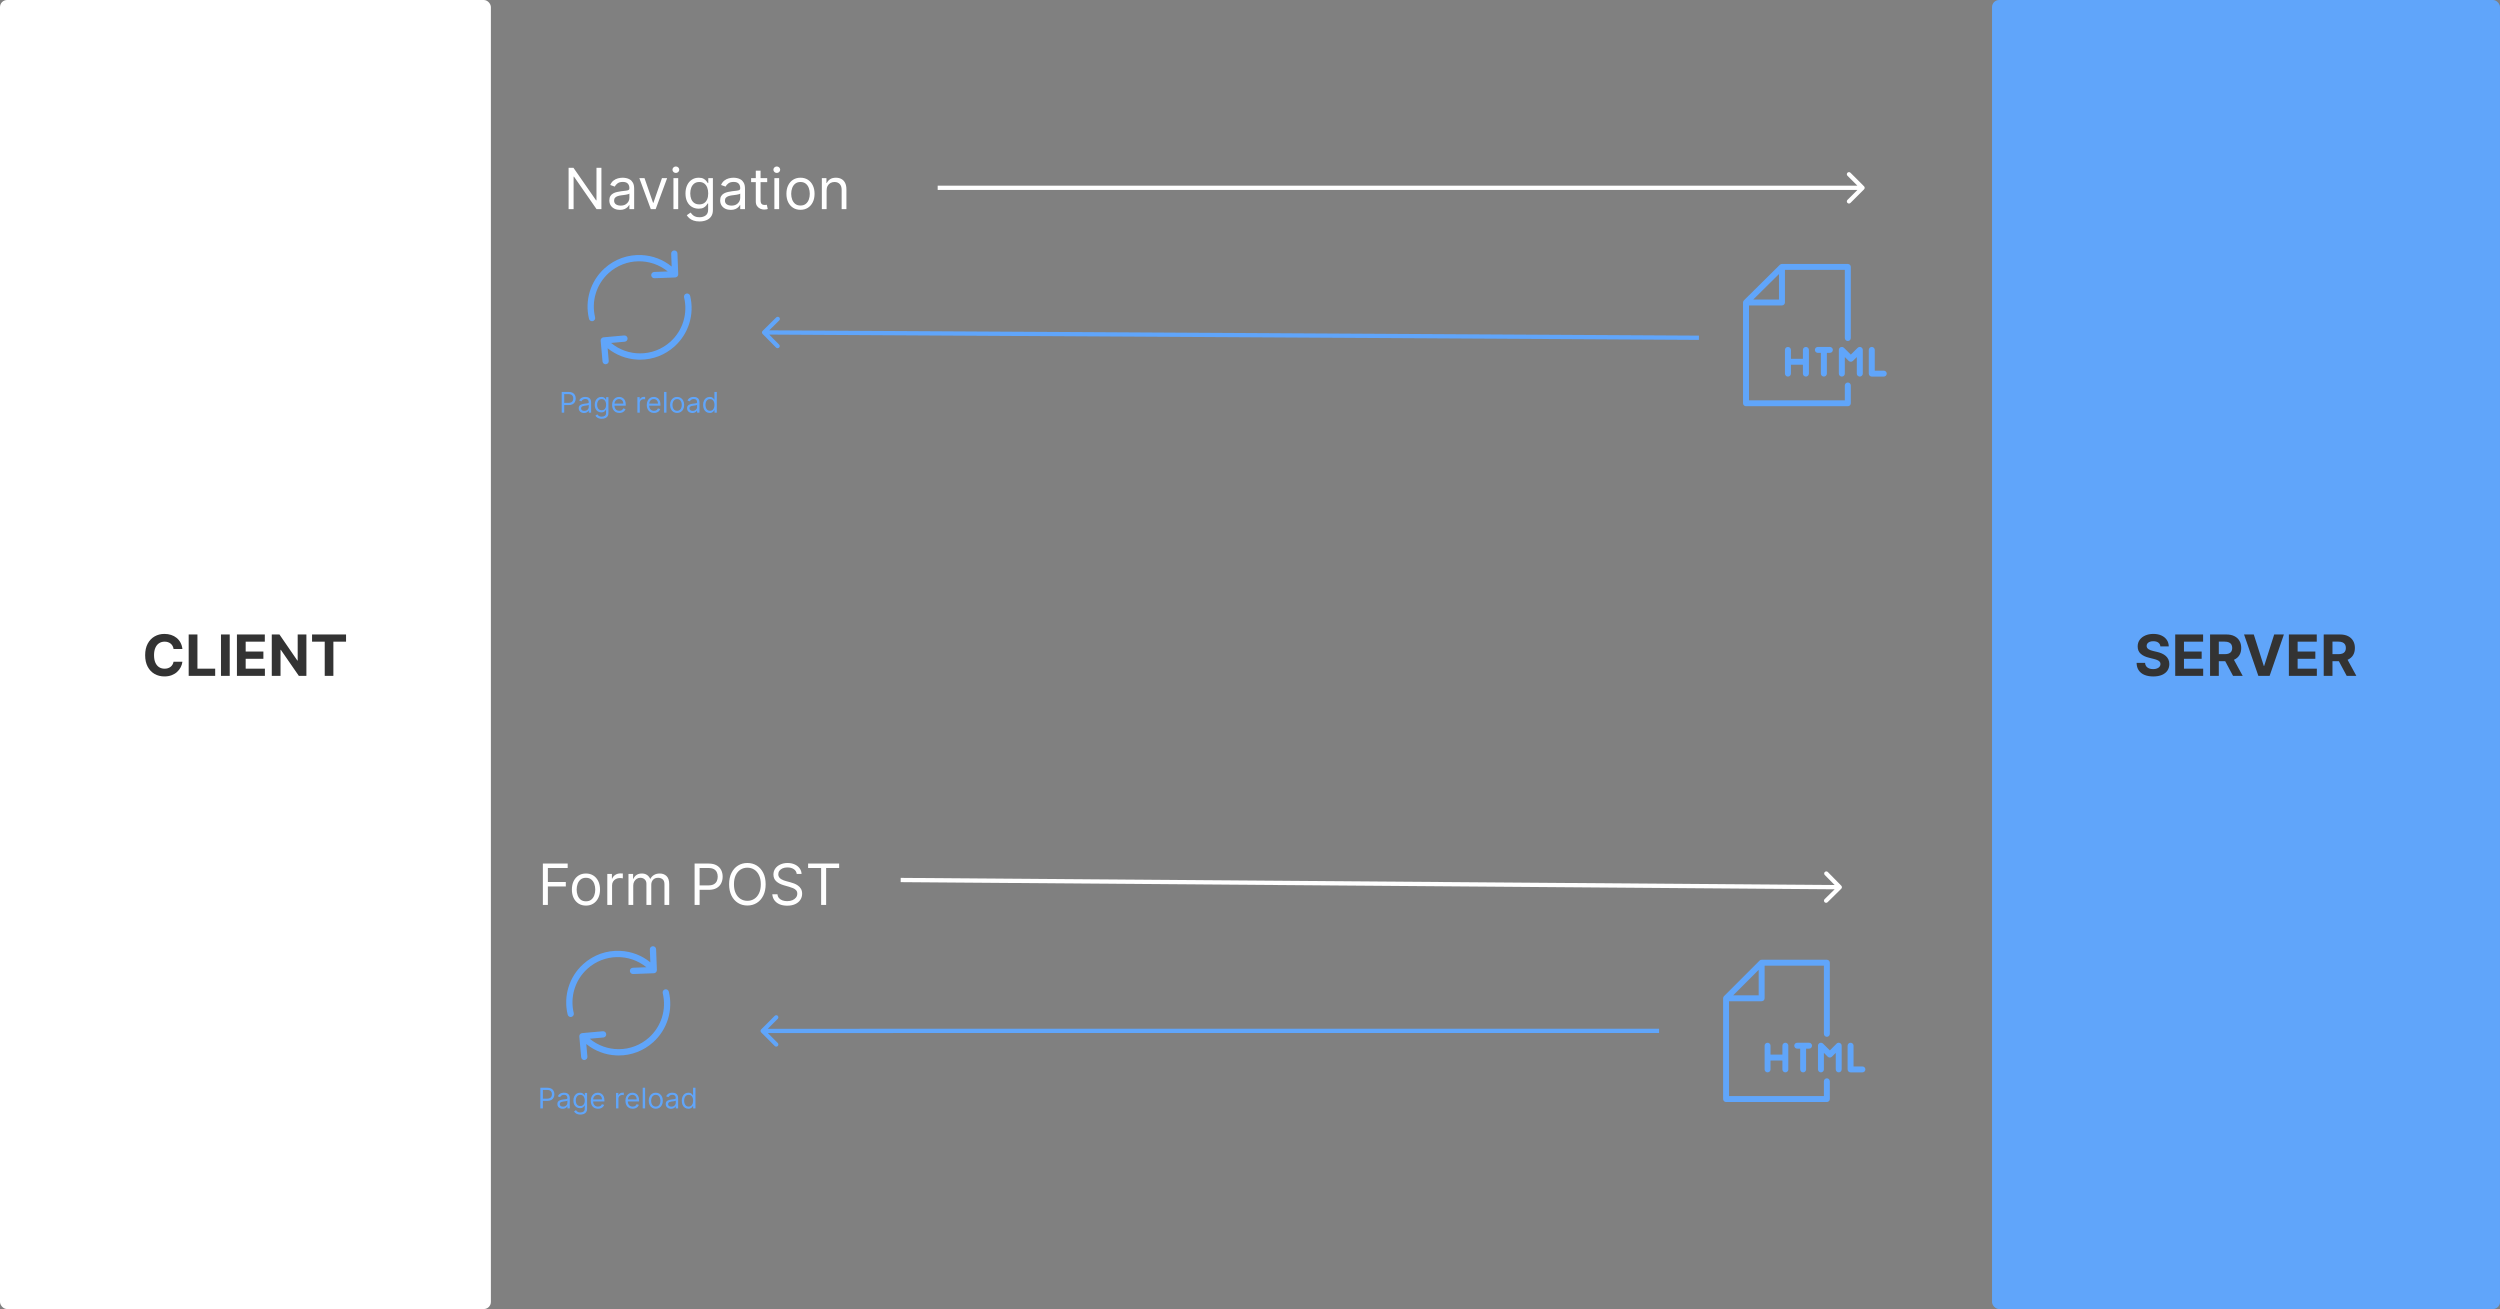 <svg width="1757" height="920" viewBox="0 0 1757 920" fill="none" xmlns="http://www.w3.org/2000/svg">
<rect x="0" y="0" width="1757" height="920" fill="#808080" stroke="none"/>
<rect x="1400" width="357" height="920" rx="5" fill="#60A5FA"/>
<path d="M1518.31 454.276C1518.2 453.13 1517.71 452.24 1516.85 451.605C1515.98 450.971 1514.82 450.653 1513.34 450.653C1512.33 450.653 1511.49 450.795 1510.8 451.08C1510.1 451.354 1509.57 451.738 1509.2 452.23C1508.84 452.723 1508.66 453.281 1508.66 453.906C1508.65 454.427 1508.75 454.882 1508.99 455.27C1509.24 455.658 1509.57 455.994 1510 456.278C1510.43 456.553 1510.92 456.795 1511.48 457.003C1512.04 457.202 1512.63 457.372 1513.27 457.514L1515.88 458.139C1517.15 458.423 1518.31 458.802 1519.38 459.276C1520.44 459.749 1521.35 460.331 1522.13 461.023C1522.91 461.714 1523.51 462.528 1523.93 463.466C1524.37 464.403 1524.59 465.478 1524.6 466.69C1524.59 468.471 1524.14 470.014 1523.24 471.321C1522.35 472.618 1521.06 473.627 1519.38 474.347C1517.7 475.057 1515.68 475.412 1513.31 475.412C1510.96 475.412 1508.92 475.052 1507.17 474.332C1505.44 473.613 1504.09 472.547 1503.11 471.136C1502.14 469.716 1501.64 467.959 1501.59 465.866H1507.54C1507.61 466.842 1507.89 467.656 1508.38 468.31C1508.88 468.954 1509.55 469.441 1510.38 469.773C1511.23 470.095 1512.18 470.256 1513.24 470.256C1514.28 470.256 1515.18 470.104 1515.95 469.801C1516.73 469.498 1517.33 469.077 1517.76 468.537C1518.18 467.997 1518.39 467.377 1518.39 466.676C1518.39 466.023 1518.2 465.473 1517.81 465.028C1517.43 464.583 1516.88 464.205 1516.14 463.892C1515.41 463.58 1514.51 463.295 1513.45 463.04L1510.28 462.244C1507.83 461.648 1505.89 460.715 1504.47 459.446C1503.05 458.177 1502.35 456.468 1502.36 454.318C1502.35 452.557 1502.82 451.018 1503.76 449.702C1504.72 448.385 1506.03 447.358 1507.7 446.619C1509.37 445.881 1511.26 445.511 1513.38 445.511C1515.54 445.511 1517.42 445.881 1519.03 446.619C1520.65 447.358 1521.91 448.385 1522.81 449.702C1523.71 451.018 1524.18 452.543 1524.2 454.276H1518.31ZM1528.74 475V445.909H1548.34V450.98H1534.89V457.912H1547.33V462.983H1534.89V469.929H1548.4V475H1528.74ZM1553.23 475V445.909H1564.71C1566.91 445.909 1568.78 446.302 1570.33 447.088C1571.9 447.865 1573.08 448.968 1573.9 450.398C1574.72 451.818 1575.13 453.49 1575.13 455.412C1575.13 457.344 1574.72 459.006 1573.88 460.398C1573.05 461.78 1571.84 462.841 1570.26 463.58C1568.69 464.318 1566.79 464.688 1564.55 464.688H1556.87V459.744H1563.56C1564.73 459.744 1565.71 459.583 1566.48 459.261C1567.26 458.939 1567.84 458.456 1568.22 457.812C1568.61 457.169 1568.8 456.368 1568.8 455.412C1568.8 454.446 1568.61 453.632 1568.22 452.969C1567.84 452.306 1567.26 451.804 1566.47 451.463C1565.69 451.113 1564.71 450.938 1563.53 450.938H1559.38V475H1553.23ZM1568.94 461.761L1576.17 475H1569.38L1562.31 461.761H1568.94ZM1583.96 445.909L1590.99 468.011H1591.26L1598.3 445.909H1605.12L1595.09 475H1587.17L1577.12 445.909H1583.96ZM1608.62 475V445.909H1628.22V450.98H1614.77V457.912H1627.22V462.983H1614.77V469.929H1628.28V475H1608.62ZM1633.11 475V445.909H1644.59C1646.79 445.909 1648.66 446.302 1650.22 447.088C1651.78 447.865 1652.97 448.968 1653.78 450.398C1654.61 451.818 1655.02 453.49 1655.02 455.412C1655.02 457.344 1654.6 459.006 1653.77 460.398C1652.93 461.78 1651.73 462.841 1650.15 463.58C1648.57 464.318 1646.67 464.688 1644.44 464.688H1636.75V459.744H1643.44C1644.62 459.744 1645.59 459.583 1646.37 459.261C1647.14 458.939 1647.72 458.456 1648.1 457.812C1648.49 457.169 1648.68 456.368 1648.68 455.412C1648.68 454.446 1648.49 453.632 1648.1 452.969C1647.72 452.306 1647.14 451.804 1646.35 451.463C1645.58 451.113 1644.6 450.938 1643.41 450.938H1639.26V475H1633.11ZM1648.82 461.761L1656.05 475H1649.26L1642.19 461.761H1648.82Z" fill="#333333"/>
<rect width="345" height="920" rx="5" fill="white"/>
<path d="M128.196 456.094H121.974C121.861 455.289 121.629 454.574 121.278 453.949C120.928 453.314 120.478 452.775 119.929 452.33C119.38 451.884 118.745 451.544 118.026 451.307C117.315 451.07 116.544 450.952 115.71 450.952C114.205 450.952 112.893 451.326 111.776 452.074C110.658 452.812 109.792 453.892 109.176 455.312C108.561 456.723 108.253 458.437 108.253 460.455C108.253 462.528 108.561 464.271 109.176 465.682C109.801 467.093 110.672 468.158 111.79 468.878C112.907 469.598 114.2 469.957 115.668 469.957C116.491 469.957 117.254 469.848 117.955 469.631C118.665 469.413 119.295 469.096 119.844 468.679C120.393 468.253 120.848 467.737 121.207 467.131C121.577 466.525 121.832 465.833 121.974 465.057L128.196 465.085C128.035 466.42 127.633 467.708 126.989 468.949C126.354 470.18 125.497 471.283 124.418 472.259C123.348 473.224 122.069 473.991 120.582 474.56C119.105 475.118 117.434 475.398 115.568 475.398C112.973 475.398 110.653 474.811 108.608 473.636C106.572 472.462 104.962 470.762 103.778 468.537C102.604 466.312 102.017 463.617 102.017 460.455C102.017 457.282 102.614 454.583 103.807 452.358C105 450.133 106.619 448.437 108.665 447.273C110.71 446.098 113.011 445.511 115.568 445.511C117.254 445.511 118.816 445.748 120.256 446.222C121.705 446.695 122.988 447.386 124.105 448.295C125.223 449.195 126.132 450.298 126.832 451.605C127.543 452.912 127.997 454.408 128.196 456.094ZM132.607 475V445.909H138.757V469.929H151.229V475H132.607ZM161.452 445.909V475H155.302V445.909H161.452ZM166.513 475V445.909H186.115V450.98H172.663V457.912H185.107V462.983H172.663V469.929H186.172V475H166.513ZM215.337 445.909V475H210.025L197.369 456.69H197.156V475H191.005V445.909H196.403L208.96 464.205H209.215V445.909H215.337ZM219.311 450.98V445.909H243.203V450.98H234.297V475H228.217V450.98H219.311Z" fill="#333333"/>
<path d="M422.673 117.909V147H419.264L403.412 124.159H403.127V147H399.605V117.909H403.014L418.923 140.807H419.207V117.909H422.673ZM435.688 147.511C434.305 147.511 433.051 147.251 431.924 146.73C430.797 146.2 429.902 145.438 429.239 144.443C428.576 143.439 428.245 142.227 428.245 140.807C428.245 139.557 428.491 138.544 428.983 137.767C429.476 136.981 430.134 136.366 430.958 135.92C431.782 135.475 432.691 135.144 433.685 134.926C434.689 134.699 435.697 134.519 436.711 134.386C438.036 134.216 439.111 134.088 439.935 134.003C440.768 133.908 441.374 133.752 441.753 133.534C442.141 133.316 442.336 132.937 442.336 132.398V132.284C442.336 130.883 441.952 129.794 441.185 129.017C440.427 128.241 439.277 127.852 437.733 127.852C436.133 127.852 434.878 128.203 433.969 128.903C433.06 129.604 432.421 130.352 432.051 131.148L428.87 130.011C429.438 128.686 430.195 127.653 431.142 126.915C432.099 126.167 433.141 125.646 434.267 125.352C435.404 125.049 436.521 124.898 437.62 124.898C438.32 124.898 439.125 124.983 440.034 125.153C440.953 125.314 441.838 125.651 442.691 126.162C443.552 126.673 444.267 127.445 444.836 128.477C445.404 129.509 445.688 130.892 445.688 132.625V147H442.336V144.045H442.165C441.938 144.519 441.559 145.026 441.029 145.565C440.498 146.105 439.793 146.564 438.912 146.943C438.032 147.322 436.957 147.511 435.688 147.511ZM436.199 144.5C437.525 144.5 438.642 144.24 439.551 143.719C440.47 143.198 441.161 142.526 441.625 141.702C442.099 140.878 442.336 140.011 442.336 139.102V136.034C442.194 136.205 441.881 136.361 441.398 136.503C440.925 136.635 440.375 136.754 439.75 136.858C439.135 136.953 438.533 137.038 437.946 137.114C437.369 137.18 436.9 137.237 436.54 137.284C435.669 137.398 434.855 137.582 434.097 137.838C433.349 138.084 432.743 138.458 432.279 138.96C431.824 139.453 431.597 140.125 431.597 140.977C431.597 142.142 432.028 143.023 432.89 143.619C433.761 144.206 434.864 144.5 436.199 144.5ZM468.866 125.182L460.798 147H457.389L449.321 125.182H452.957L458.98 142.568H459.207L465.23 125.182H468.866ZM473.291 147V125.182H476.643V147H473.291ZM474.995 121.545C474.342 121.545 473.779 121.323 473.305 120.878C472.841 120.433 472.609 119.898 472.609 119.273C472.609 118.648 472.841 118.113 473.305 117.668C473.779 117.223 474.342 117 474.995 117C475.649 117 476.208 117.223 476.672 117.668C477.145 118.113 477.382 118.648 477.382 119.273C477.382 119.898 477.145 120.433 476.672 120.878C476.208 121.323 475.649 121.545 474.995 121.545ZM491.59 155.636C489.971 155.636 488.578 155.428 487.414 155.011C486.249 154.604 485.278 154.064 484.502 153.392C483.735 152.729 483.124 152.019 482.669 151.261L485.34 149.386C485.643 149.784 486.026 150.239 486.49 150.75C486.954 151.271 487.589 151.721 488.394 152.099C489.208 152.488 490.274 152.682 491.59 152.682C493.351 152.682 494.805 152.256 495.951 151.403C497.096 150.551 497.669 149.216 497.669 147.398V142.966H497.385C497.139 143.364 496.789 143.856 496.334 144.443C495.889 145.021 495.245 145.537 494.402 145.991C493.569 146.437 492.442 146.659 491.022 146.659C489.26 146.659 487.679 146.242 486.277 145.409C484.885 144.576 483.782 143.364 482.968 141.773C482.163 140.182 481.76 138.25 481.76 135.977C481.76 133.742 482.153 131.796 482.939 130.139C483.725 128.473 484.819 127.185 486.221 126.276C487.622 125.357 489.241 124.898 491.078 124.898C492.499 124.898 493.626 125.134 494.459 125.608C495.302 126.072 495.946 126.602 496.391 127.199C496.846 127.786 497.196 128.269 497.442 128.648H497.783V125.182H501.022V147.625C501.022 149.5 500.596 151.025 499.743 152.199C498.9 153.383 497.764 154.249 496.334 154.798C494.914 155.357 493.332 155.636 491.59 155.636ZM491.476 143.648C492.821 143.648 493.957 143.34 494.885 142.724C495.813 142.109 496.519 141.223 497.002 140.068C497.485 138.913 497.726 137.53 497.726 135.92C497.726 134.348 497.489 132.961 497.016 131.759C496.542 130.556 495.842 129.614 494.914 128.932C493.986 128.25 492.84 127.909 491.476 127.909C490.056 127.909 488.872 128.269 487.925 128.989C486.988 129.708 486.282 130.674 485.809 131.886C485.345 133.098 485.113 134.443 485.113 135.92C485.113 137.436 485.349 138.776 485.823 139.94C486.306 141.096 487.016 142.005 487.953 142.668C488.9 143.321 490.075 143.648 491.476 143.648ZM513.578 147.511C512.196 147.511 510.941 147.251 509.814 146.73C508.687 146.2 507.792 145.438 507.13 144.443C506.467 143.439 506.135 142.227 506.135 140.807C506.135 139.557 506.382 138.544 506.874 137.767C507.366 136.981 508.025 136.366 508.848 135.92C509.672 135.475 510.581 135.144 511.576 134.926C512.579 134.699 513.588 134.519 514.601 134.386C515.927 134.216 517.002 134.088 517.826 134.003C518.659 133.908 519.265 133.752 519.644 133.534C520.032 133.316 520.226 132.937 520.226 132.398V132.284C520.226 130.883 519.843 129.794 519.076 129.017C518.318 128.241 517.167 127.852 515.624 127.852C514.024 127.852 512.769 128.203 511.86 128.903C510.951 129.604 510.311 130.352 509.942 131.148L506.76 130.011C507.328 128.686 508.086 127.653 509.033 126.915C509.989 126.167 511.031 125.646 512.158 125.352C513.294 125.049 514.412 124.898 515.51 124.898C516.211 124.898 517.016 124.983 517.925 125.153C518.844 125.314 519.729 125.651 520.581 126.162C521.443 126.673 522.158 127.445 522.726 128.477C523.294 129.509 523.578 130.892 523.578 132.625V147H520.226V144.045H520.056C519.828 144.519 519.45 145.026 518.919 145.565C518.389 146.105 517.684 146.564 516.803 146.943C515.922 147.322 514.847 147.511 513.578 147.511ZM514.09 144.5C515.416 144.5 516.533 144.24 517.442 143.719C518.361 143.198 519.052 142.526 519.516 141.702C519.989 140.878 520.226 140.011 520.226 139.102V136.034C520.084 136.205 519.772 136.361 519.289 136.503C518.815 136.635 518.266 136.754 517.641 136.858C517.025 136.953 516.424 137.038 515.837 137.114C515.259 137.18 514.791 137.237 514.431 137.284C513.56 137.398 512.745 137.582 511.988 137.838C511.239 138.084 510.633 138.458 510.169 138.96C509.715 139.453 509.488 140.125 509.488 140.977C509.488 142.142 509.918 143.023 510.78 143.619C511.651 144.206 512.755 144.5 514.09 144.5ZM539.186 125.182V128.023H527.879V125.182H539.186ZM531.174 119.955H534.527V140.75C534.527 141.697 534.664 142.407 534.939 142.881C535.223 143.345 535.583 143.657 536.018 143.818C536.463 143.97 536.932 144.045 537.424 144.045C537.794 144.045 538.097 144.027 538.333 143.989C538.57 143.941 538.76 143.903 538.902 143.875L539.583 146.886C539.356 146.972 539.039 147.057 538.632 147.142C538.225 147.237 537.708 147.284 537.083 147.284C536.136 147.284 535.208 147.08 534.299 146.673C533.4 146.266 532.652 145.646 532.055 144.812C531.468 143.979 531.174 142.928 531.174 141.659V119.955ZM544.228 147V125.182H547.581V147H544.228ZM545.933 121.545C545.279 121.545 544.716 121.323 544.243 120.878C543.779 120.433 543.547 119.898 543.547 119.273C543.547 118.648 543.779 118.113 544.243 117.668C544.716 117.223 545.279 117 545.933 117C546.586 117 547.145 117.223 547.609 117.668C548.083 118.113 548.319 118.648 548.319 119.273C548.319 119.898 548.083 120.433 547.609 120.878C547.145 121.323 546.586 121.545 545.933 121.545ZM562.584 147.455C560.614 147.455 558.886 146.986 557.4 146.048C555.922 145.111 554.767 143.799 553.934 142.114C553.11 140.428 552.698 138.458 552.698 136.205C552.698 133.932 553.11 131.948 553.934 130.253C554.767 128.558 555.922 127.241 557.4 126.304C558.886 125.366 560.614 124.898 562.584 124.898C564.554 124.898 566.277 125.366 567.755 126.304C569.241 127.241 570.397 128.558 571.221 130.253C572.054 131.948 572.471 133.932 572.471 136.205C572.471 138.458 572.054 140.428 571.221 142.114C570.397 143.799 569.241 145.111 567.755 146.048C566.277 146.986 564.554 147.455 562.584 147.455ZM562.584 144.443C564.08 144.443 565.311 144.06 566.277 143.293C567.243 142.526 567.958 141.517 568.422 140.267C568.886 139.017 569.118 137.663 569.118 136.205C569.118 134.746 568.886 133.387 568.422 132.128C567.958 130.868 567.243 129.85 566.277 129.074C565.311 128.297 564.08 127.909 562.584 127.909C561.088 127.909 559.857 128.297 558.891 129.074C557.925 129.85 557.21 130.868 556.746 132.128C556.282 133.387 556.05 134.746 556.05 136.205C556.05 137.663 556.282 139.017 556.746 140.267C557.21 141.517 557.925 142.526 558.891 143.293C559.857 144.06 561.088 144.443 562.584 144.443ZM580.94 133.875V147H577.588V125.182H580.826V128.591H581.11C581.622 127.483 582.398 126.593 583.44 125.92C584.482 125.239 585.826 124.898 587.474 124.898C588.951 124.898 590.244 125.201 591.352 125.807C592.46 126.403 593.322 127.312 593.937 128.534C594.553 129.746 594.86 131.28 594.86 133.136V147H591.508V133.364C591.508 131.65 591.063 130.314 590.173 129.358C589.283 128.392 588.061 127.909 586.508 127.909C585.438 127.909 584.482 128.141 583.639 128.605C582.806 129.069 582.147 129.746 581.664 130.636C581.181 131.527 580.94 132.606 580.94 133.875Z" fill="white"/>
<path d="M1310.06 133.068C1310.65 132.482 1310.65 131.532 1310.06 130.947L1300.51 121.4C1299.93 120.815 1298.98 120.815 1298.39 121.4C1297.81 121.986 1297.81 122.936 1298.39 123.522L1306.88 132.007L1298.39 140.492C1297.81 141.078 1297.81 142.028 1298.39 142.614C1298.98 143.199 1299.93 143.199 1300.51 142.614L1310.06 133.068ZM659 133.493L1309 133.507L1309 130.507L659 130.493L659 133.493Z" fill="white"/>
<g clip-path="url(#clip0_15_4)">
<path d="M427.822 191.864C439.633 181.18 457.309 181.017 469.283 190.77L459.792 191.129C458.567 191.178 457.619 192.191 457.668 193.416C457.717 194.609 458.697 195.54 459.874 195.54C459.906 195.54 459.923 195.54 459.955 195.54L474.527 195.001C475.72 194.952 476.651 193.988 476.651 192.795V192.632C476.651 192.599 476.651 192.583 476.651 192.55V192.534L476.112 178.125C476.063 176.9 475.034 175.953 473.825 176.002C472.599 176.051 471.652 177.064 471.701 178.289L472.044 187.323C466.114 182.471 458.812 179.661 451.003 179.269C441.332 178.779 432.037 182.095 424.865 188.597C414.998 197.533 410.816 211.125 413.953 224.063C414.198 225.076 415.096 225.745 416.093 225.745C416.272 225.745 416.436 225.729 416.615 225.68C417.792 225.386 418.527 224.193 418.233 223.017C415.488 211.647 419.147 199.706 427.822 191.864Z" fill="#60A5FA"/>
<path d="M485.048 207.939C484.754 206.763 483.561 206.028 482.385 206.322C481.209 206.616 480.473 207.808 480.768 208.984C483.528 220.354 479.853 232.296 471.178 240.138C465.085 245.643 457.439 248.355 449.827 248.355C442.557 248.355 435.304 245.888 429.456 241.02L439.061 240.154C440.27 240.04 441.169 238.978 441.054 237.752C440.94 236.527 439.878 235.645 438.653 235.759L424.13 237.066C422.921 237.181 422.023 238.243 422.137 239.468L423.444 253.991C423.542 255.134 424.506 256 425.633 256C425.698 256 425.764 256 425.829 255.984C427.038 255.869 427.936 254.807 427.822 253.582L427.038 244.744C432.968 249.547 440.237 252.341 447.997 252.733C448.618 252.765 449.239 252.782 449.843 252.782C458.844 252.782 467.405 249.482 474.135 243.405C484.002 234.469 488.184 220.894 485.048 207.939Z" fill="#60A5FA"/>
</g>
<path d="M394.761 290V275.455H399.676C400.817 275.455 401.75 275.661 402.474 276.072C403.204 276.48 403.743 277.031 404.094 277.727C404.444 278.423 404.619 279.2 404.619 280.057C404.619 280.914 404.444 281.693 404.094 282.393C403.748 283.094 403.213 283.653 402.489 284.07C401.764 284.482 400.836 284.688 399.705 284.688H396.182V283.125H399.648C400.429 283.125 401.056 282.99 401.53 282.72C402.003 282.45 402.347 282.086 402.56 281.626C402.777 281.162 402.886 280.639 402.886 280.057C402.886 279.474 402.777 278.954 402.56 278.494C402.347 278.035 402.001 277.675 401.523 277.415C401.045 277.15 400.41 277.017 399.619 277.017H396.523V290H394.761ZM410.44 290.256C409.748 290.256 409.121 290.125 408.558 289.865C407.994 289.6 407.547 289.219 407.215 288.722C406.884 288.22 406.718 287.614 406.718 286.903C406.718 286.278 406.841 285.772 407.087 285.384C407.334 284.991 407.663 284.683 408.075 284.46C408.487 284.238 408.941 284.072 409.438 283.963C409.94 283.849 410.444 283.759 410.951 283.693C411.614 283.608 412.151 283.544 412.563 283.501C412.98 283.454 413.283 283.376 413.472 283.267C413.666 283.158 413.763 282.969 413.763 282.699V282.642C413.763 281.941 413.572 281.397 413.188 281.009C412.809 280.62 412.234 280.426 411.462 280.426C410.662 280.426 410.035 280.601 409.58 280.952C409.126 281.302 408.806 281.676 408.621 282.074L407.031 281.506C407.315 280.843 407.693 280.327 408.167 279.957C408.645 279.583 409.166 279.323 409.729 279.176C410.298 279.025 410.856 278.949 411.406 278.949C411.756 278.949 412.158 278.991 412.613 279.077C413.072 279.157 413.515 279.325 413.941 279.581C414.372 279.837 414.729 280.223 415.013 280.739C415.298 281.255 415.44 281.946 415.44 282.812V290H413.763V288.523H413.678C413.565 288.759 413.375 289.013 413.11 289.283C412.845 289.553 412.492 289.782 412.052 289.972C411.612 290.161 411.074 290.256 410.44 290.256ZM410.695 288.75C411.358 288.75 411.917 288.62 412.371 288.359C412.831 288.099 413.176 287.763 413.408 287.351C413.645 286.939 413.763 286.506 413.763 286.051V284.517C413.692 284.602 413.536 284.68 413.295 284.751C413.058 284.818 412.783 284.877 412.471 284.929C412.163 284.976 411.862 285.019 411.569 285.057C411.28 285.09 411.046 285.118 410.866 285.142C410.43 285.199 410.023 285.291 409.644 285.419C409.27 285.542 408.967 285.729 408.735 285.98C408.508 286.226 408.394 286.562 408.394 286.989C408.394 287.571 408.61 288.011 409.04 288.31C409.476 288.603 410.028 288.75 410.695 288.75ZM422.902 294.318C422.093 294.318 421.397 294.214 420.814 294.006C420.232 293.802 419.747 293.532 419.358 293.196C418.975 292.865 418.669 292.509 418.442 292.131L419.777 291.193C419.929 291.392 420.121 291.619 420.353 291.875C420.585 292.135 420.902 292.36 421.304 292.55C421.712 292.744 422.244 292.841 422.902 292.841C423.783 292.841 424.51 292.628 425.083 292.202C425.656 291.776 425.942 291.108 425.942 290.199V287.983H425.8C425.677 288.182 425.502 288.428 425.275 288.722C425.052 289.01 424.73 289.268 424.309 289.496C423.892 289.718 423.328 289.83 422.618 289.83C421.738 289.83 420.947 289.621 420.246 289.205C419.55 288.788 418.998 288.182 418.591 287.386C418.189 286.591 417.988 285.625 417.988 284.489C417.988 283.371 418.184 282.398 418.577 281.57C418.97 280.736 419.517 280.092 420.218 279.638C420.918 279.179 421.728 278.949 422.647 278.949C423.357 278.949 423.92 279.067 424.337 279.304C424.758 279.536 425.08 279.801 425.303 280.099C425.53 280.393 425.705 280.634 425.828 280.824H425.999V279.091H427.618V290.312C427.618 291.25 427.405 292.012 426.979 292.599C426.558 293.191 425.989 293.625 425.275 293.899C424.564 294.179 423.774 294.318 422.902 294.318ZM422.846 288.324C423.518 288.324 424.086 288.17 424.55 287.862C425.014 287.554 425.367 287.112 425.608 286.534C425.85 285.956 425.971 285.265 425.971 284.46C425.971 283.674 425.852 282.981 425.615 282.379C425.379 281.778 425.028 281.307 424.564 280.966C424.1 280.625 423.527 280.455 422.846 280.455C422.135 280.455 421.543 280.634 421.07 280.994C420.601 281.354 420.248 281.837 420.012 282.443C419.78 283.049 419.664 283.722 419.664 284.46C419.664 285.218 419.782 285.888 420.019 286.47C420.26 287.048 420.615 287.502 421.084 287.834C421.558 288.161 422.145 288.324 422.846 288.324ZM435.26 290.227C434.209 290.227 433.302 289.995 432.54 289.531C431.783 289.062 431.198 288.409 430.786 287.571C430.379 286.728 430.175 285.748 430.175 284.631C430.175 283.513 430.379 282.528 430.786 281.676C431.198 280.819 431.771 280.152 432.505 279.673C433.243 279.19 434.105 278.949 435.09 278.949C435.658 278.949 436.219 279.044 436.773 279.233C437.327 279.422 437.831 279.73 438.286 280.156C438.74 280.578 439.103 281.136 439.373 281.832C439.642 282.528 439.777 283.385 439.777 284.403V285.114H431.368V283.665H438.073C438.073 283.049 437.95 282.5 437.703 282.017C437.462 281.534 437.116 281.153 436.667 280.874C436.221 280.594 435.696 280.455 435.09 280.455C434.422 280.455 433.845 280.62 433.357 280.952C432.874 281.278 432.502 281.705 432.242 282.23C431.981 282.756 431.851 283.319 431.851 283.92V284.886C431.851 285.71 431.993 286.409 432.277 286.982C432.566 287.55 432.966 287.983 433.478 288.281C433.989 288.575 434.583 288.722 435.26 288.722C435.701 288.722 436.098 288.66 436.453 288.537C436.813 288.409 437.123 288.22 437.384 287.969C437.644 287.713 437.846 287.396 437.988 287.017L439.607 287.472C439.436 288.021 439.15 288.504 438.748 288.92C438.345 289.332 437.848 289.654 437.256 289.886C436.664 290.114 435.999 290.227 435.26 290.227ZM447.952 290V279.091H449.571V280.739H449.685C449.884 280.199 450.244 279.761 450.765 279.425C451.285 279.089 451.873 278.92 452.526 278.92C452.649 278.92 452.803 278.923 452.988 278.928C453.172 278.932 453.312 278.939 453.407 278.949V280.653C453.35 280.639 453.22 280.618 453.016 280.589C452.817 280.556 452.606 280.54 452.384 280.54C451.854 280.54 451.38 280.651 450.963 280.874C450.551 281.091 450.225 281.394 449.983 281.783C449.747 282.166 449.628 282.604 449.628 283.097V290H447.952ZM459.635 290.227C458.584 290.227 457.677 289.995 456.915 289.531C456.158 289.062 455.573 288.409 455.161 287.571C454.754 286.728 454.55 285.748 454.55 284.631C454.55 283.513 454.754 282.528 455.161 281.676C455.573 280.819 456.146 280.152 456.88 279.673C457.618 279.19 458.48 278.949 459.465 278.949C460.033 278.949 460.594 279.044 461.148 279.233C461.702 279.422 462.206 279.73 462.661 280.156C463.115 280.578 463.478 281.136 463.748 281.832C464.017 282.528 464.152 283.385 464.152 284.403V285.114H455.743V283.665H462.448C462.448 283.049 462.325 282.5 462.078 282.017C461.837 281.534 461.491 281.153 461.042 280.874C460.596 280.594 460.071 280.455 459.465 280.455C458.797 280.455 458.22 280.62 457.732 280.952C457.249 281.278 456.877 281.705 456.617 282.23C456.356 282.756 456.226 283.319 456.226 283.92V284.886C456.226 285.71 456.368 286.409 456.652 286.982C456.941 287.55 457.341 287.983 457.853 288.281C458.364 288.575 458.958 288.722 459.635 288.722C460.076 288.722 460.473 288.66 460.828 288.537C461.188 288.409 461.498 288.22 461.759 287.969C462.019 287.713 462.221 287.396 462.363 287.017L463.982 287.472C463.811 288.021 463.525 288.504 463.123 288.92C462.72 289.332 462.223 289.654 461.631 289.886C461.039 290.114 460.374 290.227 459.635 290.227ZM468.378 275.455V290H466.702V275.455H468.378ZM475.88 290.227C474.895 290.227 474.031 289.993 473.288 289.524C472.549 289.055 471.971 288.4 471.555 287.557C471.143 286.714 470.937 285.729 470.937 284.602C470.937 283.466 471.143 282.474 471.555 281.626C471.971 280.779 472.549 280.121 473.288 279.652C474.031 279.183 474.895 278.949 475.88 278.949C476.865 278.949 477.727 279.183 478.465 279.652C479.209 280.121 479.786 280.779 480.198 281.626C480.615 282.474 480.823 283.466 480.823 284.602C480.823 285.729 480.615 286.714 480.198 287.557C479.786 288.4 479.209 289.055 478.465 289.524C477.727 289.993 476.865 290.227 475.88 290.227ZM475.88 288.722C476.628 288.722 477.244 288.53 477.727 288.146C478.21 287.763 478.567 287.259 478.799 286.634C479.031 286.009 479.147 285.331 479.147 284.602C479.147 283.873 479.031 283.194 478.799 282.564C478.567 281.934 478.21 281.425 477.727 281.037C477.244 280.649 476.628 280.455 475.88 280.455C475.132 280.455 474.516 280.649 474.033 281.037C473.55 281.425 473.193 281.934 472.961 282.564C472.729 283.194 472.613 283.873 472.613 284.602C472.613 285.331 472.729 286.009 472.961 286.634C473.193 287.259 473.55 287.763 474.033 288.146C474.516 288.53 475.132 288.722 475.88 288.722ZM486.592 290.256C485.901 290.256 485.273 290.125 484.71 289.865C484.146 289.6 483.699 289.219 483.368 288.722C483.036 288.22 482.87 287.614 482.87 286.903C482.87 286.278 482.993 285.772 483.24 285.384C483.486 284.991 483.815 284.683 484.227 284.46C484.639 284.238 485.093 284.072 485.591 283.963C486.092 283.849 486.597 283.759 487.103 283.693C487.766 283.608 488.304 283.544 488.716 283.501C489.132 283.454 489.435 283.376 489.625 283.267C489.819 283.158 489.916 282.969 489.916 282.699V282.642C489.916 281.941 489.724 281.397 489.341 281.009C488.962 280.62 488.386 280.426 487.615 280.426C486.815 280.426 486.187 280.601 485.733 280.952C485.278 281.302 484.958 281.676 484.774 282.074L483.183 281.506C483.467 280.843 483.846 280.327 484.319 279.957C484.797 279.583 485.318 279.323 485.882 279.176C486.45 279.025 487.009 278.949 487.558 278.949C487.908 278.949 488.311 278.991 488.765 279.077C489.225 279.157 489.667 279.325 490.093 279.581C490.524 279.837 490.882 280.223 491.166 280.739C491.45 281.255 491.592 281.946 491.592 282.812V290H489.916V288.523H489.831C489.717 288.759 489.528 289.013 489.262 289.283C488.997 289.553 488.645 289.782 488.204 289.972C487.764 290.161 487.226 290.256 486.592 290.256ZM486.848 288.75C487.511 288.75 488.069 288.62 488.524 288.359C488.983 288.099 489.329 287.763 489.561 287.351C489.797 286.939 489.916 286.506 489.916 286.051V284.517C489.845 284.602 489.689 284.68 489.447 284.751C489.21 284.818 488.936 284.877 488.623 284.929C488.315 284.976 488.015 285.019 487.721 285.057C487.432 285.09 487.198 285.118 487.018 285.142C486.583 285.199 486.175 285.291 485.797 285.419C485.422 285.542 485.119 285.729 484.887 285.98C484.66 286.226 484.547 286.562 484.547 286.989C484.547 287.571 484.762 288.011 485.193 288.31C485.628 288.603 486.18 288.75 486.848 288.75ZM498.771 290.227C497.862 290.227 497.059 289.998 496.363 289.538C495.667 289.074 495.122 288.421 494.729 287.578C494.336 286.731 494.14 285.729 494.14 284.574C494.14 283.428 494.336 282.434 494.729 281.591C495.122 280.748 495.669 280.097 496.37 279.638C497.071 279.179 497.88 278.949 498.799 278.949C499.509 278.949 500.07 279.067 500.482 279.304C500.899 279.536 501.216 279.801 501.434 280.099C501.656 280.393 501.829 280.634 501.952 280.824H502.094V275.455H503.771V290H502.151V288.324H501.952C501.829 288.523 501.654 288.774 501.427 289.077C501.2 289.375 500.875 289.643 500.454 289.879C500.032 290.111 499.471 290.227 498.771 290.227ZM498.998 288.722C499.67 288.722 500.238 288.546 500.702 288.196C501.166 287.841 501.519 287.351 501.761 286.726C502.002 286.096 502.123 285.369 502.123 284.545C502.123 283.731 502.004 283.018 501.768 282.408C501.531 281.792 501.181 281.314 500.717 280.973C500.253 280.627 499.68 280.455 498.998 280.455C498.288 280.455 497.696 280.637 497.222 281.001C496.754 281.361 496.401 281.851 496.164 282.472C495.932 283.087 495.816 283.778 495.816 284.545C495.816 285.322 495.934 286.027 496.171 286.662C496.413 287.292 496.768 287.794 497.237 288.168C497.71 288.537 498.297 288.722 498.998 288.722Z" fill="#60A5FA"/>
<path d="M535.945 232.558C535.356 233.141 535.351 234.09 535.933 234.68L545.425 244.28C546.007 244.869 546.957 244.874 547.546 244.292C548.135 243.71 548.14 242.76 547.558 242.171L539.121 233.637L547.655 225.2C548.244 224.618 548.249 223.668 547.667 223.079C547.085 222.49 546.135 222.485 545.546 223.067L535.945 232.558ZM536.991 235.125L1193.99 238.875L1194.01 235.875L537.009 232.125L536.991 235.125Z" fill="#60A5FA"/>
<g clip-path="url(#clip1_15_4)">
<path d="M1269.19 243.833C1268.03 243.833 1267.08 244.767 1267.08 245.917V252.167H1258.67V245.917C1258.67 244.767 1257.72 243.833 1256.56 243.833C1255.4 243.833 1254.46 244.767 1254.46 245.917V262.583C1254.46 263.733 1255.4 264.667 1256.56 264.667C1257.72 264.667 1258.67 263.733 1258.67 262.583V256.333H1267.08V262.583C1267.08 263.733 1268.03 264.667 1269.19 264.667C1270.35 264.667 1271.29 263.733 1271.29 262.583V245.917C1271.29 244.767 1270.35 243.833 1269.19 243.833Z" fill="#60A5FA"/>
<path d="M1286.02 243.833H1277.6C1276.44 243.833 1275.5 244.767 1275.5 245.917C1275.5 247.067 1276.44 248 1277.6 248H1279.71V262.583C1279.71 263.733 1280.65 264.667 1281.81 264.667C1282.97 264.667 1283.92 263.733 1283.92 262.583V248H1286.02C1287.18 248 1288.13 247.067 1288.13 245.917C1288.13 244.767 1287.18 243.833 1286.02 243.833Z" fill="#60A5FA"/>
<path d="M1307.87 243.992C1307.08 243.663 1306.18 243.846 1305.57 244.442L1300.75 249.217L1295.93 244.442C1295.33 243.85 1294.42 243.667 1293.63 243.992C1292.85 244.313 1292.33 245.075 1292.33 245.917V262.583C1292.33 263.733 1293.28 264.667 1294.44 264.667C1295.6 264.667 1296.54 263.733 1296.54 262.583V250.946L1299.26 253.637C1300.09 254.45 1301.42 254.45 1302.24 253.637L1304.96 250.946V262.583C1304.96 263.733 1305.9 264.667 1307.06 264.667C1308.22 264.667 1309.17 263.733 1309.17 262.583V245.917C1309.17 245.075 1308.65 244.313 1307.87 243.992Z" fill="#60A5FA"/>
<path d="M1323.9 260.5H1317.58V245.917C1317.58 244.767 1316.64 243.833 1315.48 243.833C1314.32 243.833 1313.38 244.767 1313.38 245.917V262.583C1313.38 263.733 1314.32 264.667 1315.48 264.667H1323.9C1325.06 264.667 1326 263.733 1326 262.583C1326 261.433 1325.06 260.5 1323.9 260.5Z" fill="#60A5FA"/>
<path d="M1298.65 239.667C1299.81 239.667 1300.75 238.733 1300.75 237.583V187.583C1300.75 186.433 1299.81 185.5 1298.65 185.5H1252.35C1252.07 185.5 1251.79 185.558 1251.54 185.663C1251.46 185.696 1251.4 185.758 1251.33 185.804C1251.17 185.896 1251 185.979 1250.86 186.108L1225.61 211.108C1225.52 211.204 1225.46 211.333 1225.39 211.446C1225.31 211.558 1225.21 211.654 1225.16 211.779C1225.06 212.033 1225 212.304 1225 212.583V283.417C1225 284.567 1225.94 285.5 1227.1 285.5H1298.65C1299.81 285.5 1300.75 284.567 1300.75 283.417V270.917C1300.75 269.767 1299.81 268.833 1298.65 268.833C1297.48 268.833 1296.54 269.767 1296.54 270.917V281.333H1229.21V214.667H1252.35C1253.52 214.667 1254.46 213.733 1254.46 212.583V189.667H1296.54V237.583C1296.54 238.733 1297.48 239.667 1298.65 239.667ZM1250.25 210.5H1232.18L1250.25 192.613V210.5Z" fill="#60A5FA"/>
</g>
<path d="M381.523 636V606.909H398.966V610.034H385.045V619.864H397.659V622.989H385.045V636H381.523ZM411.807 636.455C409.837 636.455 408.109 635.986 406.622 635.048C405.145 634.111 403.99 632.799 403.156 631.114C402.332 629.428 401.92 627.458 401.92 625.205C401.92 622.932 402.332 620.948 403.156 619.253C403.99 617.558 405.145 616.241 406.622 615.304C408.109 614.366 409.837 613.898 411.807 613.898C413.777 613.898 415.5 614.366 416.977 615.304C418.464 616.241 419.619 617.558 420.443 619.253C421.277 620.948 421.693 622.932 421.693 625.205C421.693 627.458 421.277 629.428 420.443 631.114C419.619 632.799 418.464 634.111 416.977 635.048C415.5 635.986 413.777 636.455 411.807 636.455ZM411.807 633.443C413.303 633.443 414.534 633.06 415.5 632.293C416.466 631.526 417.181 630.517 417.645 629.267C418.109 628.017 418.341 626.663 418.341 625.205C418.341 623.746 418.109 622.387 417.645 621.128C417.181 619.868 416.466 618.85 415.5 618.074C414.534 617.297 413.303 616.909 411.807 616.909C410.311 616.909 409.08 617.297 408.114 618.074C407.148 618.85 406.433 619.868 405.969 621.128C405.505 622.387 405.273 623.746 405.273 625.205C405.273 626.663 405.505 628.017 405.969 629.267C406.433 630.517 407.148 631.526 408.114 632.293C409.08 633.06 410.311 633.443 411.807 633.443ZM426.81 636V614.182H430.049V617.477H430.276C430.674 616.398 431.394 615.522 432.435 614.849C433.477 614.177 434.651 613.841 435.958 613.841C436.204 613.841 436.512 613.846 436.881 613.855C437.251 613.865 437.53 613.879 437.719 613.898V617.307C437.606 617.278 437.345 617.236 436.938 617.179C436.54 617.113 436.119 617.08 435.674 617.08C434.613 617.08 433.666 617.302 432.833 617.747C432.009 618.183 431.356 618.789 430.873 619.565C430.399 620.332 430.163 621.208 430.163 622.193V636H426.81ZM441.693 636V614.182H444.932V617.591H445.216C445.67 616.426 446.404 615.522 447.418 614.878C448.431 614.224 449.648 613.898 451.068 613.898C452.508 613.898 453.705 614.224 454.662 614.878C455.628 615.522 456.381 616.426 456.92 617.591H457.148C457.706 616.464 458.545 615.569 459.662 614.906C460.779 614.234 462.119 613.898 463.682 613.898C465.633 613.898 467.228 614.509 468.469 615.73C469.709 616.942 470.33 618.831 470.33 621.398V636H466.977V621.398C466.977 619.788 466.537 618.637 465.656 617.946C464.776 617.255 463.739 616.909 462.545 616.909C461.011 616.909 459.823 617.373 458.98 618.301C458.137 619.22 457.716 620.384 457.716 621.795V636H454.307V621.057C454.307 619.816 453.904 618.817 453.099 618.06C452.295 617.293 451.258 616.909 449.989 616.909C449.117 616.909 448.303 617.141 447.545 617.605C446.797 618.069 446.191 618.713 445.727 619.537C445.273 620.351 445.045 621.294 445.045 622.364V636H441.693ZM488.163 636V606.909H497.993C500.275 606.909 502.141 607.321 503.589 608.145C505.048 608.959 506.127 610.062 506.828 611.455C507.529 612.847 507.879 614.4 507.879 616.114C507.879 617.828 507.529 619.385 506.828 620.787C506.137 622.188 505.067 623.306 503.618 624.139C502.169 624.963 500.313 625.375 498.05 625.375H491.004V622.25H497.936C499.499 622.25 500.753 621.98 501.7 621.44C502.647 620.901 503.334 620.171 503.76 619.253C504.196 618.325 504.413 617.278 504.413 616.114C504.413 614.949 504.196 613.907 503.76 612.989C503.334 612.07 502.643 611.35 501.686 610.83C500.73 610.299 499.461 610.034 497.879 610.034H491.686V636H488.163ZM538.099 621.455C538.099 624.523 537.545 627.174 536.438 629.409C535.33 631.644 533.81 633.367 531.878 634.58C529.946 635.792 527.74 636.398 525.259 636.398C522.777 636.398 520.571 635.792 518.639 634.58C516.707 633.367 515.188 631.644 514.08 629.409C512.972 627.174 512.418 624.523 512.418 621.455C512.418 618.386 512.972 615.735 514.08 613.5C515.188 611.265 516.707 609.542 518.639 608.33C520.571 607.117 522.777 606.511 525.259 606.511C527.74 606.511 529.946 607.117 531.878 608.33C533.81 609.542 535.33 611.265 536.438 613.5C537.545 615.735 538.099 618.386 538.099 621.455ZM534.69 621.455C534.69 618.936 534.269 616.81 533.426 615.077C532.593 613.344 531.461 612.032 530.031 611.142C528.611 610.252 527.02 609.807 525.259 609.807C523.497 609.807 521.902 610.252 520.472 611.142C519.051 612.032 517.92 613.344 517.077 615.077C516.243 616.81 515.827 618.936 515.827 621.455C515.827 623.973 516.243 626.099 517.077 627.832C517.92 629.565 519.051 630.877 520.472 631.767C521.902 632.657 523.497 633.102 525.259 633.102C527.02 633.102 528.611 632.657 530.031 631.767C531.461 630.877 532.593 629.565 533.426 627.832C534.269 626.099 534.69 623.973 534.69 621.455ZM559.932 614.182C559.761 612.742 559.07 611.625 557.858 610.83C556.646 610.034 555.159 609.636 553.398 609.636C552.11 609.636 550.983 609.845 550.017 610.261C549.061 610.678 548.313 611.251 547.773 611.98C547.242 612.709 546.977 613.538 546.977 614.466C546.977 615.242 547.162 615.91 547.531 616.469C547.91 617.018 548.393 617.477 548.98 617.847C549.567 618.206 550.183 618.505 550.827 618.741C551.471 618.969 552.062 619.153 552.602 619.295L555.557 620.091C556.314 620.29 557.157 620.564 558.085 620.915C559.023 621.265 559.918 621.743 560.77 622.349C561.632 622.946 562.342 623.713 562.901 624.651C563.459 625.588 563.739 626.739 563.739 628.102C563.739 629.674 563.327 631.095 562.503 632.364C561.688 633.633 560.495 634.641 558.923 635.389C557.361 636.137 555.462 636.511 553.227 636.511C551.144 636.511 549.34 636.175 547.815 635.503C546.3 634.83 545.107 633.893 544.236 632.69C543.374 631.488 542.886 630.091 542.773 628.5H546.409C546.504 629.598 546.873 630.508 547.517 631.227C548.17 631.937 548.994 632.468 549.989 632.818C550.992 633.159 552.072 633.33 553.227 633.33C554.572 633.33 555.779 633.112 556.849 632.676C557.92 632.231 558.767 631.616 559.392 630.83C560.017 630.034 560.33 629.106 560.33 628.045C560.33 627.08 560.06 626.294 559.52 625.688C558.98 625.081 558.27 624.589 557.389 624.21C556.509 623.831 555.557 623.5 554.534 623.216L550.955 622.193C548.682 621.54 546.883 620.607 545.557 619.395C544.231 618.183 543.568 616.597 543.568 614.636C543.568 613.008 544.009 611.587 544.889 610.375C545.779 609.153 546.973 608.206 548.469 607.534C549.974 606.852 551.655 606.511 553.511 606.511C555.386 606.511 557.053 606.848 558.511 607.52C559.97 608.183 561.125 609.092 561.977 610.247C562.839 611.402 563.294 612.714 563.341 614.182H559.932ZM567.94 610.034V606.909H589.758V610.034H580.61V636H577.087V610.034H567.94Z" fill="white"/>
<path d="M1294.05 624.597C1294.64 624.016 1294.65 623.066 1294.07 622.476L1284.6 612.857C1284.01 612.267 1283.06 612.26 1282.47 612.841C1281.88 613.422 1281.88 614.372 1282.46 614.962L1290.88 623.512L1282.33 631.932C1281.74 632.514 1281.73 633.463 1282.31 634.054C1282.89 634.644 1283.84 634.651 1284.43 634.07L1294.05 624.597ZM632.989 619.971L1292.99 625.029L1293.01 622.029L633.011 616.971L632.989 619.971Z" fill="white"/>
<g clip-path="url(#clip2_15_4)">
<path d="M412.822 680.864C424.633 670.18 442.309 670.017 454.283 679.77L444.792 680.129C443.567 680.178 442.619 681.191 442.668 682.416C442.717 683.609 443.697 684.54 444.874 684.54C444.906 684.54 444.923 684.54 444.955 684.54L459.527 684.001C460.72 683.952 461.651 682.988 461.651 681.795V681.632C461.651 681.599 461.651 681.583 461.651 681.55V681.534L461.112 667.126C461.063 665.9 460.034 664.953 458.825 665.002C457.599 665.051 456.652 666.064 456.701 667.289L457.044 676.323C451.114 671.471 443.812 668.661 436.003 668.269C426.332 667.779 417.037 671.095 409.865 677.597C399.998 686.533 395.816 700.125 398.953 713.063C399.198 714.076 400.096 714.745 401.093 714.745C401.272 714.745 401.436 714.729 401.615 714.68C402.792 714.386 403.527 713.194 403.233 712.017C400.488 700.647 404.147 688.706 412.822 680.864Z" fill="#60A5FA"/>
<path d="M470.048 696.939C469.754 695.763 468.561 695.028 467.385 695.322C466.209 695.616 465.473 696.808 465.768 697.985C468.528 709.355 464.853 721.296 456.178 729.138C450.085 734.643 442.439 737.355 434.827 737.355C427.557 737.355 420.304 734.888 414.456 730.02L424.061 729.154C425.27 729.04 426.169 727.978 426.054 726.753C425.94 725.527 424.878 724.645 423.653 724.76L409.13 726.066C407.921 726.181 407.023 727.243 407.137 728.468L408.444 742.991C408.542 744.134 409.506 745 410.633 745C410.698 745 410.764 745 410.829 744.984C412.038 744.869 412.936 743.807 412.822 742.582L412.038 733.744C417.968 738.547 425.237 741.341 432.997 741.733C433.618 741.765 434.239 741.782 434.843 741.782C443.844 741.782 452.405 738.482 459.135 732.405C469.002 723.469 473.184 709.894 470.048 696.939Z" fill="#60A5FA"/>
</g>
<path d="M379.761 779V764.455H384.676C385.817 764.455 386.75 764.661 387.474 765.072C388.204 765.48 388.743 766.031 389.094 766.727C389.444 767.423 389.619 768.2 389.619 769.057C389.619 769.914 389.444 770.693 389.094 771.393C388.748 772.094 388.213 772.653 387.489 773.07C386.764 773.482 385.836 773.688 384.705 773.688H381.182V772.125H384.648C385.429 772.125 386.056 771.99 386.53 771.72C387.003 771.45 387.347 771.086 387.56 770.626C387.777 770.162 387.886 769.639 387.886 769.057C387.886 768.474 387.777 767.954 387.56 767.494C387.347 767.035 387.001 766.675 386.523 766.415C386.045 766.15 385.41 766.017 384.619 766.017H381.523V779H379.761ZM395.44 779.256C394.748 779.256 394.121 779.125 393.558 778.865C392.994 778.6 392.547 778.219 392.215 777.722C391.884 777.22 391.718 776.614 391.718 775.903C391.718 775.278 391.841 774.772 392.087 774.384C392.334 773.991 392.663 773.683 393.075 773.46C393.487 773.238 393.941 773.072 394.438 772.963C394.94 772.849 395.444 772.759 395.951 772.693C396.614 772.608 397.151 772.544 397.563 772.501C397.98 772.454 398.283 772.376 398.472 772.267C398.666 772.158 398.763 771.969 398.763 771.699V771.642C398.763 770.941 398.572 770.397 398.188 770.009C397.809 769.62 397.234 769.426 396.462 769.426C395.662 769.426 395.035 769.601 394.58 769.952C394.126 770.302 393.806 770.676 393.621 771.074L392.031 770.506C392.315 769.843 392.693 769.327 393.167 768.957C393.645 768.583 394.166 768.323 394.729 768.176C395.298 768.025 395.856 767.949 396.406 767.949C396.756 767.949 397.158 767.991 397.613 768.077C398.072 768.157 398.515 768.325 398.941 768.581C399.372 768.837 399.729 769.223 400.013 769.739C400.298 770.255 400.44 770.946 400.44 771.812V779H398.763V777.523H398.678C398.565 777.759 398.375 778.013 398.11 778.283C397.845 778.553 397.492 778.782 397.052 778.972C396.612 779.161 396.074 779.256 395.44 779.256ZM395.695 777.75C396.358 777.75 396.917 777.62 397.371 777.359C397.831 777.099 398.176 776.763 398.408 776.351C398.645 775.939 398.763 775.506 398.763 775.051V773.517C398.692 773.602 398.536 773.68 398.295 773.751C398.058 773.818 397.783 773.877 397.471 773.929C397.163 773.976 396.862 774.019 396.569 774.057C396.28 774.09 396.046 774.118 395.866 774.142C395.43 774.199 395.023 774.291 394.644 774.419C394.27 774.542 393.967 774.729 393.735 774.98C393.508 775.226 393.394 775.562 393.394 775.989C393.394 776.571 393.61 777.011 394.04 777.31C394.476 777.603 395.028 777.75 395.695 777.75ZM407.902 783.318C407.093 783.318 406.397 783.214 405.814 783.006C405.232 782.802 404.747 782.532 404.358 782.196C403.975 781.865 403.669 781.509 403.442 781.131L404.777 780.193C404.929 780.392 405.121 780.619 405.353 780.875C405.585 781.135 405.902 781.36 406.304 781.55C406.712 781.744 407.244 781.841 407.902 781.841C408.783 781.841 409.51 781.628 410.083 781.202C410.656 780.776 410.942 780.108 410.942 779.199V776.983H410.8C410.677 777.182 410.502 777.428 410.275 777.722C410.052 778.01 409.73 778.268 409.309 778.496C408.892 778.718 408.328 778.83 407.618 778.83C406.738 778.83 405.947 778.621 405.246 778.205C404.55 777.788 403.998 777.182 403.591 776.386C403.189 775.591 402.988 774.625 402.988 773.489C402.988 772.371 403.184 771.398 403.577 770.57C403.97 769.736 404.517 769.092 405.218 768.638C405.918 768.179 406.728 767.949 407.647 767.949C408.357 767.949 408.92 768.067 409.337 768.304C409.758 768.536 410.08 768.801 410.303 769.099C410.53 769.393 410.705 769.634 410.828 769.824H410.999V768.091H412.618V779.312C412.618 780.25 412.405 781.012 411.979 781.599C411.558 782.191 410.989 782.625 410.275 782.899C409.564 783.179 408.774 783.318 407.902 783.318ZM407.846 777.324C408.518 777.324 409.086 777.17 409.55 776.862C410.014 776.554 410.367 776.112 410.608 775.534C410.85 774.956 410.971 774.265 410.971 773.46C410.971 772.674 410.852 771.981 410.615 771.379C410.379 770.778 410.028 770.307 409.564 769.966C409.1 769.625 408.527 769.455 407.846 769.455C407.135 769.455 406.543 769.634 406.07 769.994C405.601 770.354 405.248 770.837 405.012 771.443C404.78 772.049 404.664 772.722 404.664 773.46C404.664 774.218 404.782 774.888 405.019 775.47C405.26 776.048 405.615 776.502 406.084 776.834C406.558 777.161 407.145 777.324 407.846 777.324ZM420.26 779.227C419.209 779.227 418.302 778.995 417.54 778.531C416.783 778.062 416.198 777.409 415.786 776.571C415.379 775.728 415.175 774.748 415.175 773.631C415.175 772.513 415.379 771.528 415.786 770.676C416.198 769.819 416.771 769.152 417.505 768.673C418.243 768.19 419.105 767.949 420.09 767.949C420.658 767.949 421.219 768.044 421.773 768.233C422.327 768.422 422.831 768.73 423.286 769.156C423.74 769.578 424.103 770.136 424.373 770.832C424.642 771.528 424.777 772.385 424.777 773.403V774.114H416.368V772.665H423.073C423.073 772.049 422.95 771.5 422.703 771.017C422.462 770.534 422.116 770.153 421.667 769.874C421.221 769.594 420.696 769.455 420.09 769.455C419.422 769.455 418.845 769.62 418.357 769.952C417.874 770.278 417.502 770.705 417.242 771.23C416.981 771.756 416.851 772.319 416.851 772.92V773.886C416.851 774.71 416.993 775.409 417.277 775.982C417.566 776.55 417.966 776.983 418.478 777.281C418.989 777.575 419.583 777.722 420.26 777.722C420.701 777.722 421.098 777.66 421.453 777.537C421.813 777.409 422.123 777.22 422.384 776.969C422.644 776.713 422.846 776.396 422.988 776.017L424.607 776.472C424.436 777.021 424.15 777.504 423.748 777.92C423.345 778.332 422.848 778.654 422.256 778.886C421.664 779.114 420.999 779.227 420.26 779.227ZM432.952 779V768.091H434.571V769.739H434.685C434.884 769.199 435.244 768.761 435.765 768.425C436.285 768.089 436.873 767.92 437.526 767.92C437.649 767.92 437.803 767.923 437.988 767.928C438.172 767.932 438.312 767.939 438.407 767.949V769.653C438.35 769.639 438.22 769.618 438.016 769.589C437.817 769.556 437.606 769.54 437.384 769.54C436.854 769.54 436.38 769.651 435.963 769.874C435.551 770.091 435.225 770.394 434.983 770.783C434.747 771.166 434.628 771.604 434.628 772.097V779H432.952ZM444.635 779.227C443.584 779.227 442.677 778.995 441.915 778.531C441.158 778.062 440.573 777.409 440.161 776.571C439.754 775.728 439.55 774.748 439.55 773.631C439.55 772.513 439.754 771.528 440.161 770.676C440.573 769.819 441.146 769.152 441.88 768.673C442.618 768.19 443.48 767.949 444.465 767.949C445.033 767.949 445.594 768.044 446.148 768.233C446.702 768.422 447.206 768.73 447.661 769.156C448.115 769.578 448.478 770.136 448.748 770.832C449.017 771.528 449.152 772.385 449.152 773.403V774.114H440.743V772.665H447.448C447.448 772.049 447.325 771.5 447.078 771.017C446.837 770.534 446.491 770.153 446.042 769.874C445.596 769.594 445.071 769.455 444.465 769.455C443.797 769.455 443.22 769.62 442.732 769.952C442.249 770.278 441.877 770.705 441.617 771.23C441.356 771.756 441.226 772.319 441.226 772.92V773.886C441.226 774.71 441.368 775.409 441.652 775.982C441.941 776.55 442.341 776.983 442.853 777.281C443.364 777.575 443.958 777.722 444.635 777.722C445.076 777.722 445.473 777.66 445.828 777.537C446.188 777.409 446.498 777.22 446.759 776.969C447.019 776.713 447.221 776.396 447.363 776.017L448.982 776.472C448.811 777.021 448.525 777.504 448.123 777.92C447.72 778.332 447.223 778.654 446.631 778.886C446.039 779.114 445.374 779.227 444.635 779.227ZM453.378 764.455V779H451.702V764.455H453.378ZM460.88 779.227C459.895 779.227 459.031 778.993 458.288 778.524C457.549 778.055 456.971 777.4 456.555 776.557C456.143 775.714 455.937 774.729 455.937 773.602C455.937 772.466 456.143 771.474 456.555 770.626C456.971 769.779 457.549 769.121 458.288 768.652C459.031 768.183 459.895 767.949 460.88 767.949C461.865 767.949 462.727 768.183 463.465 768.652C464.209 769.121 464.786 769.779 465.198 770.626C465.615 771.474 465.823 772.466 465.823 773.602C465.823 774.729 465.615 775.714 465.198 776.557C464.786 777.4 464.209 778.055 463.465 778.524C462.727 778.993 461.865 779.227 460.88 779.227ZM460.88 777.722C461.628 777.722 462.244 777.53 462.727 777.146C463.21 776.763 463.567 776.259 463.799 775.634C464.031 775.009 464.147 774.331 464.147 773.602C464.147 772.873 464.031 772.194 463.799 771.564C463.567 770.934 463.21 770.425 462.727 770.037C462.244 769.649 461.628 769.455 460.88 769.455C460.132 769.455 459.516 769.649 459.033 770.037C458.55 770.425 458.193 770.934 457.961 771.564C457.729 772.194 457.613 772.873 457.613 773.602C457.613 774.331 457.729 775.009 457.961 775.634C458.193 776.259 458.55 776.763 459.033 777.146C459.516 777.53 460.132 777.722 460.88 777.722ZM471.592 779.256C470.901 779.256 470.273 779.125 469.71 778.865C469.146 778.6 468.699 778.219 468.368 777.722C468.036 777.22 467.87 776.614 467.87 775.903C467.87 775.278 467.993 774.772 468.24 774.384C468.486 773.991 468.815 773.683 469.227 773.46C469.639 773.238 470.093 773.072 470.591 772.963C471.092 772.849 471.597 772.759 472.103 772.693C472.766 772.608 473.304 772.544 473.716 772.501C474.132 772.454 474.435 772.376 474.625 772.267C474.819 772.158 474.916 771.969 474.916 771.699V771.642C474.916 770.941 474.724 770.397 474.341 770.009C473.962 769.62 473.386 769.426 472.615 769.426C471.815 769.426 471.187 769.601 470.733 769.952C470.278 770.302 469.958 770.676 469.774 771.074L468.183 770.506C468.467 769.843 468.846 769.327 469.319 768.957C469.797 768.583 470.318 768.323 470.882 768.176C471.45 768.025 472.009 767.949 472.558 767.949C472.908 767.949 473.311 767.991 473.765 768.077C474.225 768.157 474.667 768.325 475.093 768.581C475.524 768.837 475.882 769.223 476.166 769.739C476.45 770.255 476.592 770.946 476.592 771.812V779H474.916V777.523H474.831C474.717 777.759 474.528 778.013 474.262 778.283C473.997 778.553 473.645 778.782 473.204 778.972C472.764 779.161 472.226 779.256 471.592 779.256ZM471.848 777.75C472.511 777.75 473.069 777.62 473.524 777.359C473.983 777.099 474.329 776.763 474.561 776.351C474.797 775.939 474.916 775.506 474.916 775.051V773.517C474.845 773.602 474.689 773.68 474.447 773.751C474.21 773.818 473.936 773.877 473.623 773.929C473.315 773.976 473.015 774.019 472.721 774.057C472.432 774.09 472.198 774.118 472.018 774.142C471.583 774.199 471.175 774.291 470.797 774.419C470.422 774.542 470.119 774.729 469.887 774.98C469.66 775.226 469.547 775.562 469.547 775.989C469.547 776.571 469.762 777.011 470.193 777.31C470.628 777.603 471.18 777.75 471.848 777.75ZM483.771 779.227C482.862 779.227 482.059 778.998 481.363 778.538C480.667 778.074 480.122 777.421 479.729 776.578C479.336 775.731 479.14 774.729 479.14 773.574C479.14 772.428 479.336 771.434 479.729 770.591C480.122 769.748 480.669 769.097 481.37 768.638C482.071 768.179 482.88 767.949 483.799 767.949C484.509 767.949 485.07 768.067 485.482 768.304C485.899 768.536 486.216 768.801 486.434 769.099C486.656 769.393 486.829 769.634 486.952 769.824H487.094V764.455H488.771V779H487.151V777.324H486.952C486.829 777.523 486.654 777.774 486.427 778.077C486.2 778.375 485.875 778.643 485.454 778.879C485.032 779.111 484.471 779.227 483.771 779.227ZM483.998 777.722C484.67 777.722 485.238 777.546 485.702 777.196C486.166 776.841 486.519 776.351 486.761 775.726C487.002 775.096 487.123 774.369 487.123 773.545C487.123 772.731 487.004 772.018 486.768 771.408C486.531 770.792 486.181 770.314 485.717 769.973C485.253 769.627 484.68 769.455 483.998 769.455C483.288 769.455 482.696 769.637 482.222 770.001C481.754 770.361 481.401 770.851 481.164 771.472C480.932 772.087 480.816 772.778 480.816 773.545C480.816 774.322 480.934 775.027 481.171 775.662C481.413 776.292 481.768 776.794 482.237 777.168C482.71 777.537 483.297 777.722 483.998 777.722Z" fill="#60A5FA"/>
<path d="M534.939 723.463C534.354 724.049 534.354 724.998 534.939 725.584L544.486 735.129C545.072 735.715 546.022 735.715 546.607 735.129C547.193 734.543 547.193 733.594 546.607 733.008L538.121 724.523L546.606 716.037C547.192 715.451 547.192 714.502 546.606 713.916C546.02 713.33 545.07 713.33 544.484 713.916L534.939 723.463ZM536 726.023L1166 725.977L1166 722.977L536 723.023L536 726.023Z" fill="#60A5FA"/>
<g clip-path="url(#clip3_15_4)">
<path d="M1254.75 732.833C1253.6 732.833 1252.67 733.767 1252.67 734.917V741.167H1244.33V734.917C1244.33 733.767 1243.4 732.833 1242.25 732.833C1241.1 732.833 1240.17 733.767 1240.17 734.917V751.583C1240.17 752.733 1241.1 753.667 1242.25 753.667C1243.4 753.667 1244.33 752.733 1244.33 751.583V745.333H1252.67V751.583C1252.67 752.733 1253.6 753.667 1254.75 753.667C1255.9 753.667 1256.83 752.733 1256.83 751.583V734.917C1256.83 733.767 1255.9 732.833 1254.75 732.833Z" fill="#60A5FA"/>
<path d="M1271.42 732.833H1263.08C1261.93 732.833 1261 733.767 1261 734.917C1261 736.067 1261.93 737 1263.08 737H1265.17V751.583C1265.17 752.733 1266.1 753.667 1267.25 753.667C1268.4 753.667 1269.33 752.733 1269.33 751.583V737H1271.42C1272.57 737 1273.5 736.067 1273.5 734.917C1273.5 733.767 1272.57 732.833 1271.42 732.833Z" fill="#60A5FA"/>
<path d="M1293.05 732.992C1292.27 732.663 1291.37 732.846 1290.77 733.442L1286 738.217L1281.22 733.442C1280.63 732.85 1279.73 732.667 1278.95 732.992C1278.17 733.313 1277.67 734.075 1277.67 734.917V751.583C1277.67 752.733 1278.6 753.667 1279.75 753.667C1280.9 753.667 1281.83 752.733 1281.83 751.583V739.946L1284.53 742.637C1285.34 743.45 1286.66 743.45 1287.47 742.637L1290.17 739.946V751.583C1290.17 752.733 1291.1 753.667 1292.25 753.667C1293.4 753.667 1294.33 752.733 1294.33 751.583V734.917C1294.33 734.075 1293.82 733.313 1293.05 732.992Z" fill="#60A5FA"/>
<path d="M1308.92 749.5H1302.67V734.917C1302.67 733.767 1301.73 732.833 1300.58 732.833C1299.43 732.833 1298.5 733.767 1298.5 734.917V751.583C1298.5 752.733 1299.43 753.667 1300.58 753.667H1308.92C1310.07 753.667 1311 752.733 1311 751.583C1311 750.433 1310.07 749.5 1308.92 749.5Z" fill="#60A5FA"/>
<path d="M1283.92 728.667C1285.07 728.667 1286 727.733 1286 726.583V676.583C1286 675.433 1285.07 674.5 1283.92 674.5H1238.08C1237.8 674.5 1237.53 674.558 1237.27 674.663C1237.2 674.696 1237.14 674.758 1237.07 674.804C1236.91 674.896 1236.74 674.979 1236.61 675.108L1211.61 700.108C1211.51 700.204 1211.46 700.333 1211.38 700.446C1211.31 700.558 1211.21 700.654 1211.16 700.779C1211.06 701.033 1211 701.304 1211 701.583V772.417C1211 773.567 1211.93 774.5 1213.08 774.5H1283.92C1285.07 774.5 1286 773.567 1286 772.417V759.917C1286 758.767 1285.07 757.833 1283.92 757.833C1282.77 757.833 1281.83 758.767 1281.83 759.917V770.333H1215.17V703.667H1238.08C1239.23 703.667 1240.17 702.733 1240.17 701.583V678.667H1281.83V726.583C1281.83 727.733 1282.77 728.667 1283.92 728.667ZM1236 699.5H1218.11L1236 681.613V699.5Z" fill="#60A5FA"/>
</g>
<defs>
<clipPath id="clip0_15_4">
<rect width="80" height="80" fill="white" transform="translate(409.5 176)"/>
</clipPath>
<clipPath id="clip1_15_4">
<rect width="101" height="100" fill="white" transform="translate(1225 185.5)"/>
</clipPath>
<clipPath id="clip2_15_4">
<rect width="80" height="80" fill="white" transform="translate(394.5 665)"/>
</clipPath>
<clipPath id="clip3_15_4">
<rect width="100" height="100" fill="white" transform="translate(1211 674.5)"/>
</clipPath>
</defs>
</svg>
